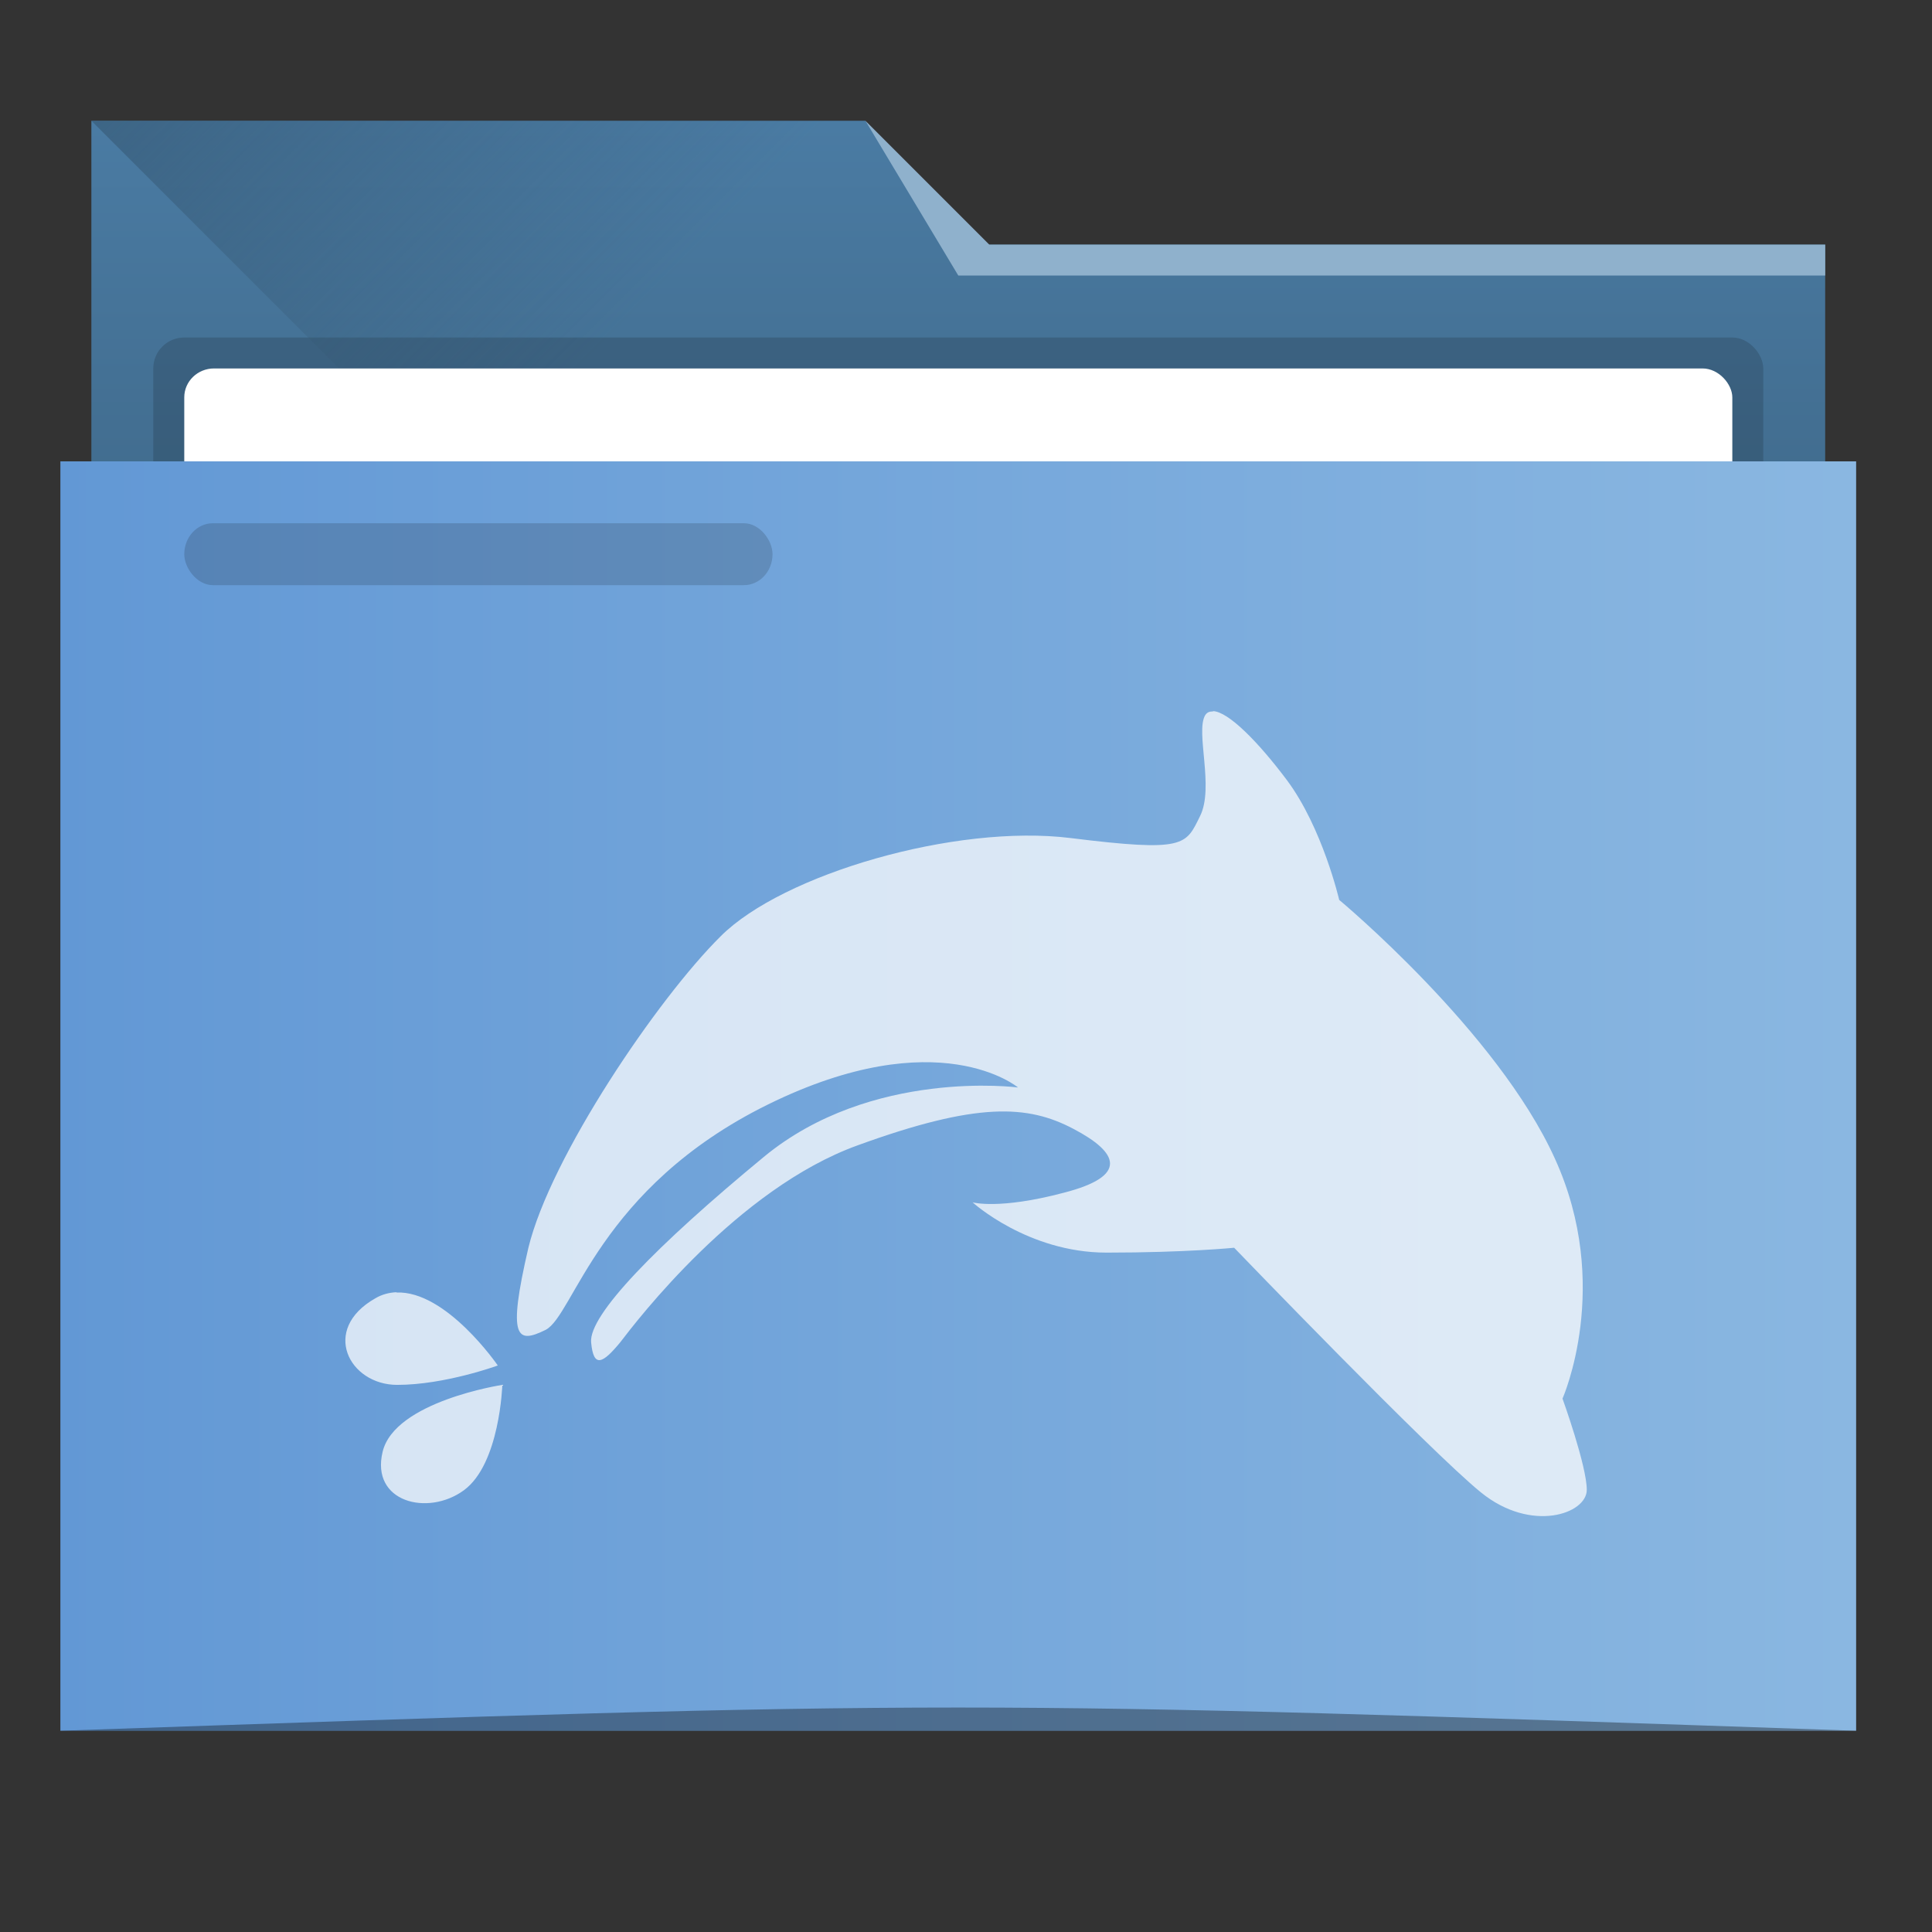 <?xml version="1.0" encoding="UTF-8" standalone="no"?>
<!-- Created with Inkscape (http://www.inkscape.org/) -->

<svg
   xmlns:dc="http://purl.org/dc/elements/1.1/"
   xmlns:cc="http://creativecommons.org/ns#"
   xmlns:rdf="http://www.w3.org/1999/02/22-rdf-syntax-ns#"
   xmlns:svg="http://www.w3.org/2000/svg"
   xmlns="http://www.w3.org/2000/svg"
   xmlns:xlink="http://www.w3.org/1999/xlink"
   xmlns:sodipodi="http://sodipodi.sourceforge.net/DTD/sodipodi-0.dtd"
   xmlns:inkscape="http://www.inkscape.org/namespaces/inkscape"
   width="48"
   height="48"
   id="svg5453"
   version="1.1"
   inkscape:version="0.48.5 r10040"
   sodipodi:docname="system-file-manager.svg">
  <rect width="100%" height="100%" fill="#333333" stroke="none"/>
  <defs
     id="defs5455">
    <linearGradient
       id="linearGradient3814">
      <stop
         style="stop-color:#000000;stop-opacity:1;"
         offset="0"
         id="stop3816" />
      <stop
         style="stop-color:#000000;stop-opacity:0.392;"
         offset="1"
         id="stop3818" />
    </linearGradient>
    <linearGradient
       inkscape:collect="always"
       id="linearGradient3802">
      <stop
         style="stop-color:#000000;stop-opacity:1;"
         offset="0"
         id="stop3804" />
      <stop
         style="stop-color:#000000;stop-opacity:0;"
         offset="1"
         id="stop3806" />
    </linearGradient>
    <linearGradient
       id="linearGradient3792">
      <stop
         style="stop-color:#000000;stop-opacity:1;"
         offset="0"
         id="stop3794" />
      <stop
         style="stop-color:#000000;stop-opacity:0;"
         offset="1"
         id="stop3796" />
    </linearGradient>
    <linearGradient
       id="linearGradient3791">
      <stop
         style="stop-color:#000000;stop-opacity:1;"
         offset="0"
         id="stop3793" />
      <stop
         style="stop-color:#000000;stop-opacity:0.659;"
         offset="1"
         id="stop3795" />
    </linearGradient>
    <linearGradient
       id="linearGradient3781">
      <stop
         style="stop-color:#e5e7eb;stop-opacity:1;"
         offset="0"
         id="stop3783" />
      <stop
         style="stop-color:#ffffff;stop-opacity:1;"
         offset="1"
         id="stop3785" />
    </linearGradient>
    <linearGradient
       inkscape:collect="always"
       id="linearGradient4233">
      <stop
         style="stop-color:#345671;stop-opacity:1;"
         offset="0"
         id="stop4235" />
      <stop
         style="stop-color:#345671;stop-opacity:0;"
         offset="1"
         id="stop4237" />
    </linearGradient>
    <linearGradient
       id="linearGradient4232"
       inkscape:collect="always">
      <stop
         id="stop4234"
         offset="0"
         style="stop-color:#3d6584;stop-opacity:1" />
      <stop
         id="stop4236"
         offset="1"
         style="stop-color:#4a7ba3;stop-opacity:1" />
    </linearGradient>
    <linearGradient
       inkscape:collect="always"
       id="linearGradient4172">
      <stop
         style="stop-color:#6298d5;stop-opacity:1"
         offset="0"
         id="stop4174" />
      <stop
         style="stop-color:#8ab7e1;stop-opacity:1"
         offset="1"
         id="stop4176" />
    </linearGradient>
    <linearGradient
       inkscape:collect="always"
       xlink:href="#linearGradient4172"
       id="linearGradient4178"
       x1="387.571"
       y1="522.328"
       x2="445.571"
       y2="522.328"
       gradientUnits="userSpaceOnUse"
       gradientTransform="matrix(0.769,0,0,0.751,87.941,136.087)" />
    <linearGradient
       inkscape:collect="always"
       xlink:href="#linearGradient4232"
       id="linearGradient4182"
       gradientUnits="userSpaceOnUse"
       x1="414.571"
       y1="523.798"
       x2="414.571"
       y2="505.798"
       gradientTransform="matrix(0.769,0,0,0.769,87.941,113.911)" />
    <linearGradient
       inkscape:collect="always"
       xlink:href="#linearGradient4233"
       id="linearGradient4239"
       x1="384.571"
       y1="477.798"
       x2="404.571"
       y2="497.798"
       gradientUnits="userSpaceOnUse"
       gradientTransform="matrix(0.769,0,0,0.769,87.941,126.032)" />
    <linearGradient
       inkscape:collect="always"
       xlink:href="#linearGradient3781"
       id="linearGradient3787"
       x1="391.571"
       y1="504.798"
       x2="441.571"
       y2="504.798"
       gradientUnits="userSpaceOnUse" />
    <linearGradient
       inkscape:collect="always"
       xlink:href="#linearGradient3791"
       id="linearGradient3797"
       x1="388.571"
       y1="500.298"
       x2="444.571"
       y2="500.298"
       gradientUnits="userSpaceOnUse"
       gradientTransform="translate(15.034,48)" />
    <linearGradient
       inkscape:collect="always"
       xlink:href="#linearGradient3792"
       id="linearGradient3798"
       x1="399.571"
       y1="500.798"
       x2="399.571"
       y2="507.798"
       gradientUnits="userSpaceOnUse" />
    <linearGradient
       inkscape:collect="always"
       xlink:href="#linearGradient3802"
       id="linearGradient3808"
       x1="32"
       y1="20.5"
       x2="33"
       y2="20.5"
       gradientUnits="userSpaceOnUse"
       gradientTransform="translate(384.571,486.798)" />
    <linearGradient
       inkscape:collect="always"
       xlink:href="#linearGradient3814"
       id="linearGradient3820"
       x1="13"
       y1="17"
       x2="13"
       y2="22"
       gradientUnits="userSpaceOnUse" />
  </defs>
  <sodipodi:namedview
     id="base"
     pagecolor="#ffffff"
     bordercolor="#666666"
     borderopacity="1.0"
     inkscape:pageopacity="0"
     inkscape:pageshadow="2"
     inkscape:zoom="5.656854"
     inkscape:cx="-18.460525"
     inkscape:cy="13.663363"
     inkscape:document-units="px"
     inkscape:current-layer="layer1"
     showgrid="true"
     fit-margin-top="0"
     fit-margin-left="0"
     fit-margin-right="0"
     fit-margin-bottom="0"
     inkscape:window-width="1301"
     inkscape:window-height="744"
     inkscape:window-x="65"
     inkscape:window-y="24"
     inkscape:window-maximized="1"
     inkscape:showpageshadow="false"
     borderlayer="true"
     showguides="true"
     inkscape:guide-bbox="true"
     inkscape:snap-bbox="true">
    <sodipodi:guide
       position="6,58"
       orientation="52,0"
       id="guide4097" />
    <sodipodi:guide
       position="6,6"
       orientation="0,52"
       id="guide4099" />
    <sodipodi:guide
       position="58,6"
       orientation="-52,0"
       id="guide4101" />
    <sodipodi:guide
       position="58,58"
       orientation="0,-52"
       id="guide4103" />
    <sodipodi:guide
       position="3,61"
       orientation="58,0"
       id="guide4105" />
    <sodipodi:guide
       position="3,3"
       orientation="0,58"
       id="guide4107" />
    <sodipodi:guide
       position="61,3"
       orientation="-58,0"
       id="guide4109" />
    <sodipodi:guide
       position="61,61"
       orientation="0,-58"
       id="guide4111" />
    <inkscape:grid
       type="xygrid"
       id="grid4115"
       empspacing="5"
       visible="true"
       enabled="true"
       snapvisiblegridlinesonly="true" />
    <sodipodi:guide
       orientation="1,0"
       position="32,31"
       id="guide3790" />
  </sodipodi:namedview>
  <g
     inkscape:label="Capa 1"
     inkscape:groupmode="layer"
     id="layer1"
     transform="translate(-384.571,-499.798)">
    <path
       style="fill:url(#linearGradient4182);fill-opacity:1;stroke:none"
       d="m 386.841,502.798 0,3.846 0,16.923 c 0,0.426 0.343,0.769 0.769,0.769 l 41.538,0 c 0.426,0 0.769,-0.343 0.769,-0.769 l 0,-16.916 c 0,-0.002 -9.8e-4,-0.005 -9.8e-4,-0.007 l 9.8e-4,0 0,-0.769 -21.538,0 -2.308,-3.077 -19.231,0 z"
       id="rect4180"
       inkscape:connector-curvature="0" />
    <rect
       style="opacity:0.15;fill:#000000;fill-opacity:1;stroke:none"
       id="rect3012"
       width="40"
       height="11.538"
       x="388.379"
       y="508.183"
       rx="0.769"
       ry="0.769" />
    <path
       style="fill:url(#linearGradient4239);fill-opacity:1;fill-rule:evenodd;stroke:none"
       d="m 386.841,502.798 20,20 0.769,0.769 22.308,-12.879 0,-4.813 -21.538,0 -2.308,-3.077 z"
       id="path4230"
       inkscape:connector-curvature="0" />
    <rect
       ry="0.718"
       rx="0.74"
       y="508.952"
       x="389.149"
       height="10.769"
       width="38.461"
       id="rect3014"
       style="fill:#ffffff;fill-opacity:1;stroke:none" />
    <path
       style="fill:url(#linearGradient4178);fill-opacity:1;stroke:none"
       d="m 414.533,511.26 -2.308,-10e-5 -26.154,0 -10e-6,3.755 0.002,0 c -4e-5,0.003 -0.002,0.006 -0.002,0.009 l 0,27.024 0,0.751 0.769,0 43.077,0 0.769,0 0,-0.751 0,-27.024 0,-0.009 0,-3.755 z"
       id="rect4113"
       inkscape:connector-curvature="0"
       sodipodi:nodetypes="cccccscccccccccc" />
    <path
       style="fill:#8fb1cc;fill-opacity:1;fill-rule:evenodd;stroke:none"
       d="m 429.918,505.875 0,0.769 -21.538,0 -2.308,-3.846 3.077,3.077 z"
       id="path4222"
       inkscape:connector-curvature="0"
       sodipodi:nodetypes="cccccc" />
    <path
       sodipodi:nodetypes="cccc"
       inkscape:connector-curvature="0"
       id="path3792"
       d="m 430.687,542.798 0,0 c -22.308,-0.769 -22.308,-0.769 -44.615,0 z"
       style="opacity:0.35;fill:#000000;fill-opacity:1;stroke:none" />
    <rect
       style="opacity:0.15;fill:#000000;fill-opacity:1;stroke:none"
       id="rect3032"
       width="14.615"
       height="1.538"
       x="389.149"
       y="512.798"
       rx="0.71"
       ry="0.769" />
    <path
       style="fill:#ffffff;fill-opacity:0.729;fill-rule:nonzero;stroke:none"
       inkscape:connector-curvature="0"
       id="path77"
       d="m 414.708,517.473 c -0.091,0 -0.15,0.023 -0.197,0.098 -0.241,0.422 0.233,1.792 -0.127,2.507 -0.355,0.715 -0.355,0.896 -3.214,0.541 -2.86,-0.355 -7.151,0.896 -8.694,2.44 -1.567,1.551 -4.23,5.48 -4.779,7.746 -0.526,2.266 -0.285,2.386 0.43,2.033 0.707,-0.362 1.31,-3.522 5.525,-5.6 4.237,-2.085 6.211,-0.422 6.211,-0.422 0,0 -3.644,-0.482 -6.315,1.725 -2.68,2.212 -4.351,3.929 -4.291,4.607 0.06,0.655 0.293,0.52 0.723,0 0.414,-0.541 2.914,-3.815 5.895,-4.893 2.981,-1.085 4.23,-1.008 5.359,-0.414 1.137,0.595 1.378,1.174 -0.225,1.588 -1.619,0.43 -2.274,0.241 -2.274,0.241 0,0 1.37,1.249 3.328,1.249 1.971,0 3.17,-0.121 3.17,-0.121 0,0 4.877,5.066 6.135,6.081 1.243,1.008 2.626,0.534 2.626,-0.067 0,-0.595 -0.603,-2.266 -0.603,-2.266 0,0 1.249,-2.808 -0.189,-5.962 -1.43,-3.162 -5.359,-6.428 -5.359,-6.428 0,0 -0.414,-1.792 -1.303,-2.981 -0.723,-0.963 -1.453,-1.694 -1.829,-1.709 m -20.293,14.437 c -0.173,0.008 -0.355,0.052 -0.52,0.15 -1.37,0.775 -0.655,2.152 0.541,2.152 1.189,0 2.499,-0.482 2.499,-0.482 0,0 -1.279,-1.867 -2.522,-1.813 m 2.634,2.295 c 0,0 -2.673,0.407 -2.973,1.663 -0.301,1.249 1.121,1.611 2.018,0.956 0.896,-0.655 0.956,-2.619 0.956,-2.619 m 0,0" />
  </g>
</svg>
